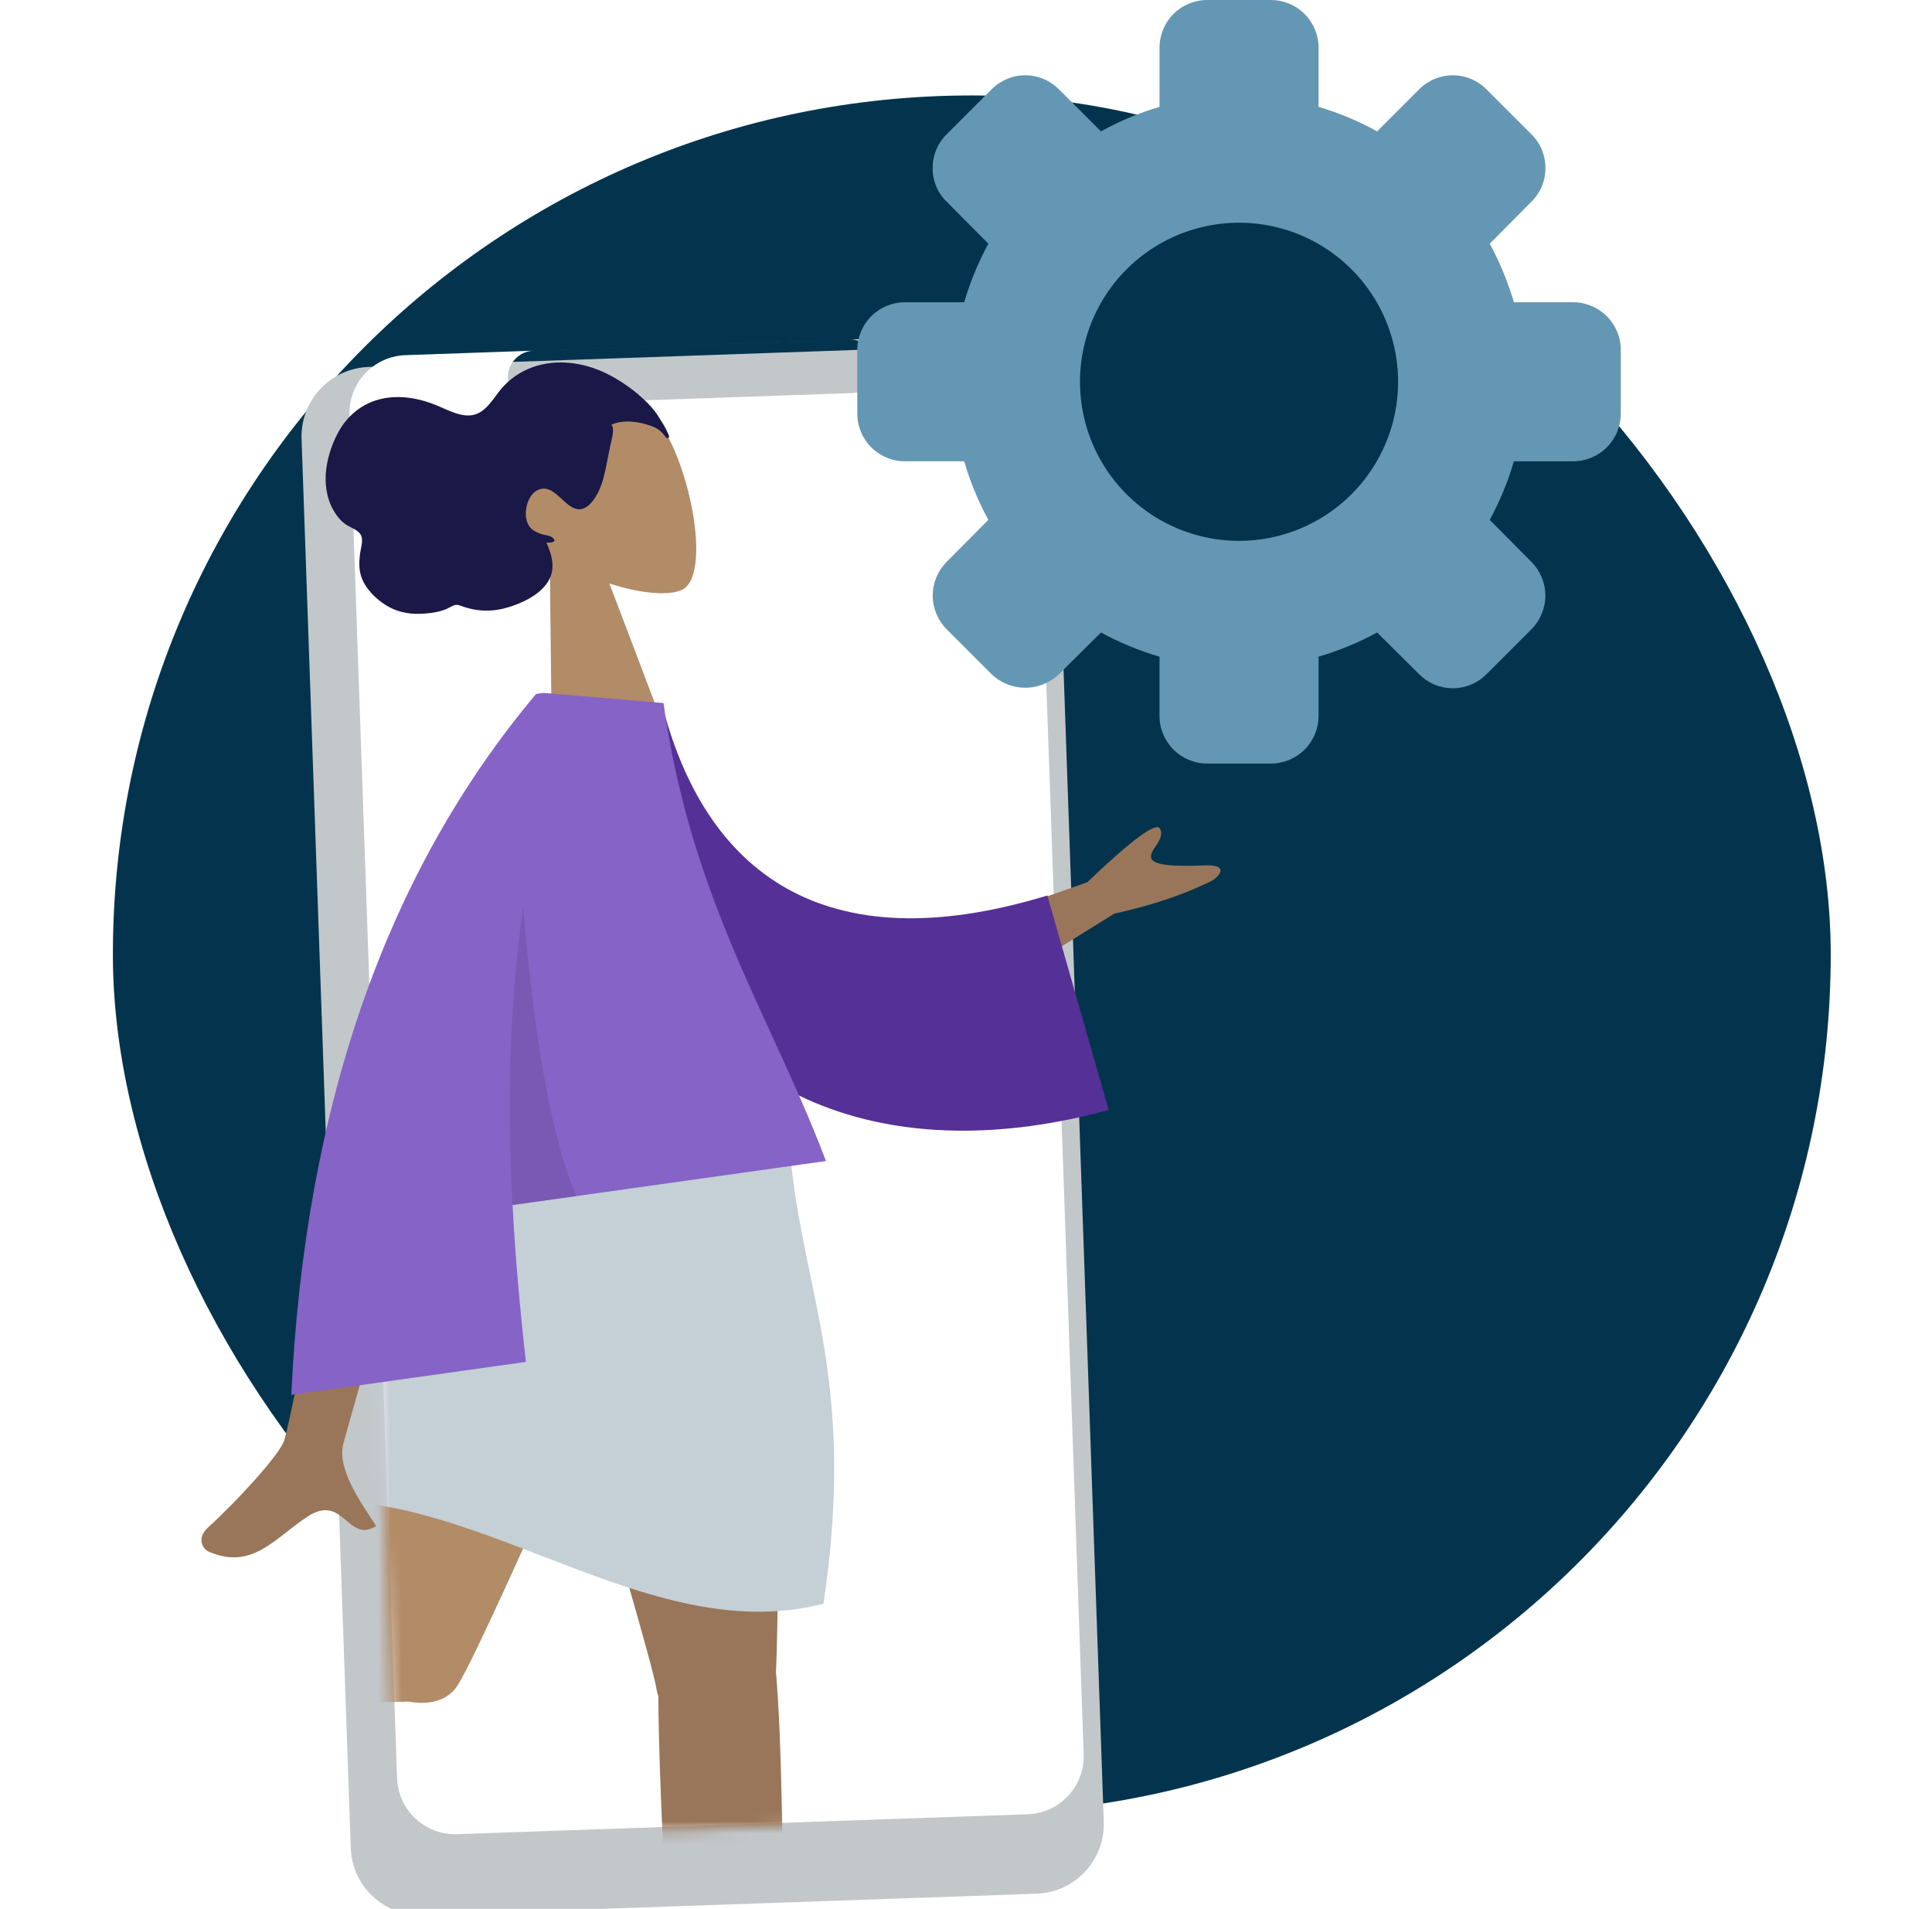 <svg width="166" height="164" viewBox="0 0 166 164" fill="none" xmlns="http://www.w3.org/2000/svg">
<rect x="9.699" y="8.2" width="147.6" height="147.6" rx="73.8" fill="#04344D"/>
<g filter="url(#filter0_d_12192_20921)">
<path d="M27.469 34.286C27.353 30.984 29.937 28.214 33.239 28.098L85.981 26.257C89.283 26.141 92.053 28.725 92.168 32.027L96.396 153.078C96.511 156.38 93.928 159.15 90.626 159.265L37.883 161.107C34.581 161.222 31.811 158.639 31.696 155.337L27.469 34.286Z" fill="#C2C7CA"/>
</g>
<path fill-rule="evenodd" clip-rule="evenodd" d="M34.837 30.513C32.085 30.609 29.932 32.918 30.029 35.669L34.118 152.772C34.214 155.524 36.523 157.677 39.274 157.581L88.303 155.869C91.054 155.772 93.207 153.464 93.111 150.712L89.022 33.609C88.926 30.858 86.617 28.705 83.865 28.801L34.837 30.513ZM45.852 30.129C44.584 30.174 43.593 31.237 43.637 32.505C43.681 33.772 44.745 34.764 46.012 34.719L73.2 33.77C74.467 33.726 75.459 32.662 75.415 31.395C75.37 30.127 74.307 29.136 73.039 29.18L45.852 30.129Z" fill="white"/>
<mask id="mask0_12192_20921" style="mask-type:luminance" maskUnits="userSpaceOnUse" x="29" y="25" width="88" height="134">
<rect x="29.377" y="28.133" width="82.278" height="129.995" transform="rotate(-2 29.377 28.133)" fill="white"/>
</mask>
<g mask="url(#mask0_12192_20921)">
<path fill-rule="evenodd" clip-rule="evenodd" d="M22.627 129.587C22.627 129.587 37.228 137.232 48.491 139.626C59.754 142.02 70.837 137.382 70.837 137.382C70.837 137.382 56.594 129.692 46.763 127.603C36.933 125.513 22.627 129.587 22.627 129.587Z" fill="white"/>
<path fill-rule="evenodd" clip-rule="evenodd" d="M56.564 145.706C56.496 145.534 56.447 145.353 56.418 145.162C55.812 141.207 42.05 97 41.377 89.31L66.324 94.612C66.835 100.459 67.066 136.519 66.668 143.619C67.718 155.176 67.16 191.761 67.524 194.381C67.908 197.138 62.122 198.694 61.401 195.253C60.252 189.776 57.924 174.803 57.374 165.846C56.859 157.448 56.583 149.934 56.564 145.706Z" fill="#997659"/>
<path fill-rule="evenodd" clip-rule="evenodd" d="M35.128 146.19C24.453 146.599 -13.586 143.355 -16.284 143.541C-19.058 143.732 -20.205 137.849 -16.723 137.368C-11.183 136.601 3.906 135.317 12.874 135.391C20.087 135.45 26.64 135.639 31.018 135.866C33.19 123.883 37.623 94.962 40.01 89.02L62.084 93.711C59.795 99.41 41.902 140.737 39.364 144.714C38.522 146.148 36.843 146.504 35.128 146.19V146.19Z" fill="#B28B67"/>
<path fill-rule="evenodd" clip-rule="evenodd" d="M40.081 89.035C40.081 89.035 55.559 87.958 67.692 94.903C67.781 109.334 73.955 116.367 70.752 137.781C54.533 141.957 39.07 125.61 22.459 129.514C20.259 118.647 31.392 95.971 40.081 89.035Z" fill="#C5CFD6"/>
</g>
<path fill-rule="evenodd" clip-rule="evenodd" d="M52.36 50.128C55.079 51.029 57.588 51.194 58.627 50.66C61.233 49.32 59.197 39.139 56.153 35.632C53.109 32.125 41.707 32.876 42.941 40.909C43.37 43.697 45.076 45.886 47.231 47.499L47.397 62.42L56.265 60.414L52.36 50.128Z" fill="#B28B67"/>
<path fill-rule="evenodd" clip-rule="evenodd" d="M57.395 37.235C57.19 36.737 56.846 36.212 56.562 35.761C56.196 35.181 55.729 34.688 55.236 34.236C54.307 33.385 53.261 32.664 52.162 32.117C50.155 31.118 47.819 30.809 45.756 31.548C44.715 31.921 43.768 32.564 43.037 33.444C42.377 34.239 41.812 35.317 40.792 35.616C39.682 35.942 38.425 35.181 37.383 34.772C36.208 34.31 35.01 34.051 33.776 34.124C31.708 34.247 29.987 35.344 28.983 37.291C27.914 39.363 27.429 42.156 28.911 44.245C29.186 44.634 29.498 44.943 29.895 45.168C30.26 45.375 30.787 45.562 31.009 45.974C31.245 46.411 30.992 47.101 30.937 47.556C30.857 48.208 30.823 48.881 31.034 49.523C31.382 50.576 32.291 51.451 33.165 51.997C34.055 52.553 35.044 52.763 36.043 52.737C36.71 52.72 37.378 52.642 38.016 52.448C38.332 52.352 38.596 52.198 38.892 52.056C39.18 51.918 39.367 51.96 39.663 52.069C41.033 52.571 42.387 52.579 43.741 52.152C44.885 51.791 46.164 51.205 46.934 50.192C47.789 49.066 47.491 47.848 46.947 46.598C47.24 46.669 47.986 46.585 47.434 46.163C47.215 45.996 46.87 45.986 46.622 45.915C46.332 45.832 46.029 45.709 45.778 45.525C44.76 44.778 45.148 42.704 46.092 42.163C47.495 41.359 48.315 43.415 49.517 43.723C50.207 43.9 50.756 43.32 51.12 42.773C51.607 42.039 51.853 41.158 52.037 40.276C52.189 39.549 52.319 38.818 52.477 38.094C52.551 37.756 52.852 36.779 52.524 36.489C53.556 36.03 54.86 36.206 55.923 36.584C56.363 36.741 56.716 36.943 57.019 37.326C57.083 37.408 57.241 37.66 57.364 37.644C57.592 37.614 57.447 37.36 57.395 37.235" fill="#191847"/>
<path fill-rule="evenodd" clip-rule="evenodd" d="M82.649 86.616L95.747 78.494C99.078 77.757 101.914 76.794 104.254 75.603C104.83 75.166 105.583 74.265 103.454 74.349C101.324 74.432 99.091 74.427 98.908 73.709C98.724 72.991 100.125 72.19 99.682 71.214C99.387 70.563 97.297 72.093 93.412 75.803L80.997 80.162L82.649 86.616Z" fill="#997659"/>
<path fill-rule="evenodd" clip-rule="evenodd" d="M30.946 90.743C30.946 90.743 25.213 121.355 24.408 123.784C24.014 124.971 20.419 128.916 17.867 131.24C16.842 132.173 17.45 133.097 17.915 133.3C21.698 134.949 23.634 132.098 26.452 130.279C29.538 128.286 29.866 132.643 32.32 131.109C31.264 129.429 28.916 126.357 29.496 124.041C29.883 122.498 39.353 89.594 39.353 89.594L30.946 90.743Z" fill="#997659"/>
<path fill-rule="evenodd" clip-rule="evenodd" d="M50.234 60.978L56.874 60.49C60.546 74.855 70.667 82.832 89.99 76.934L95.256 95.358C77.121 100.33 59.888 95.245 53.767 75.782C52.183 70.744 50.75 65.47 50.234 60.978Z" fill="#553097"/>
<path fill-rule="evenodd" clip-rule="evenodd" d="M46.693 59.529L46.062 59.617C33.208 74.927 26.197 95.001 25.029 119.837L45.188 117.004C44.666 112.409 44.272 107.92 44.042 103.531L70.965 99.747C69.588 96.081 67.99 92.6 66.365 89.058C62.6 80.855 58.684 72.323 57.009 60.403L46.721 59.531L46.715 59.526L46.694 59.529L46.693 59.529C46.693 59.529 46.693 59.529 46.693 59.529Z" fill="#8663C6"/>
<path fill-rule="evenodd" clip-rule="evenodd" d="M44.041 103.53C43.572 94.594 43.78 86.073 44.959 77.924C45.636 86.366 46.957 96.77 49.512 102.761L44.041 103.53Z" fill="black" fill-opacity="0.1"/>
<path d="M135.16 25.967H130.076C129.562 24.222 128.865 22.537 127.999 20.937L131.579 17.329C131.965 16.953 132.271 16.502 132.477 16.004C132.684 15.506 132.788 14.971 132.782 14.432C132.786 13.893 132.682 13.359 132.475 12.861C132.269 12.363 131.964 11.912 131.579 11.535L127.725 7.681C127.347 7.297 126.896 6.993 126.398 6.785C125.901 6.577 125.367 6.47 124.828 6.47C124.289 6.47 123.755 6.577 123.258 6.785C122.761 6.993 122.31 7.297 121.931 7.681L118.323 11.289C116.73 10.403 115.043 9.697 113.293 9.184V4.1C113.293 3.013 112.862 1.97 112.093 1.201C111.324 0.432 110.281 0 109.193 0H103.727C102.639 0 101.597 0.432 100.828 1.201C100.059 1.97 99.627 3.013 99.627 4.1V9.184C97.878 9.697 96.191 10.403 94.597 11.289L90.99 7.681C90.611 7.297 90.159 6.993 89.662 6.785C89.165 6.577 88.631 6.47 88.092 6.47C87.553 6.47 87.019 6.577 86.522 6.785C86.025 6.993 85.574 7.297 85.195 7.681L81.341 11.535C80.956 11.912 80.652 12.363 80.445 12.861C80.238 13.359 80.134 13.893 80.138 14.432C80.129 14.972 80.231 15.507 80.438 16.006C80.645 16.504 80.952 16.955 81.341 17.329L84.921 20.937C84.055 22.537 83.359 24.222 82.844 25.967H77.76C76.673 25.967 75.63 26.399 74.861 27.168C74.092 27.936 73.66 28.979 73.66 30.067V35.533C73.66 36.621 74.092 37.664 74.861 38.432C75.63 39.201 76.673 39.633 77.76 39.633H82.844C83.354 41.38 84.05 43.066 84.921 44.663L81.341 48.271C80.573 49.039 80.142 50.081 80.142 51.168C80.142 52.255 80.573 53.297 81.341 54.065L85.195 57.919C85.974 58.668 87.012 59.086 88.092 59.086C89.172 59.086 90.211 58.668 90.99 57.919L94.597 54.339C96.194 55.21 97.881 55.906 99.627 56.416V61.5C99.627 62.587 100.059 63.63 100.828 64.399C101.597 65.168 102.639 65.6 103.727 65.6H109.193C110.281 65.6 111.324 65.168 112.093 64.399C112.862 63.63 113.293 62.587 113.293 61.5V56.416C115.04 55.906 116.726 55.21 118.323 54.339L121.931 57.919C122.31 58.303 122.761 58.607 123.258 58.815C123.755 59.023 124.289 59.13 124.828 59.13C125.367 59.13 125.901 59.023 126.398 58.815C126.896 58.607 127.347 58.303 127.725 57.919L131.579 54.065C132.347 53.297 132.779 52.255 132.779 51.168C132.779 50.081 132.347 49.039 131.579 48.271L127.999 44.663C128.87 43.066 129.566 41.38 130.076 39.633H135.16C136.248 39.633 137.29 39.201 138.059 38.432C138.828 37.664 139.26 36.621 139.26 35.533V30.067C139.26 28.979 138.828 27.936 138.059 27.168C137.29 26.399 136.248 25.967 135.16 25.967ZM106.46 46.467C103.757 46.467 101.115 45.665 98.867 44.163C96.62 42.662 94.868 40.527 93.834 38.03C92.799 35.533 92.529 32.785 93.056 30.134C93.583 27.483 94.885 25.047 96.796 23.136C98.708 21.225 101.143 19.923 103.794 19.396C106.445 18.869 109.193 19.139 111.69 20.174C114.187 21.208 116.322 22.96 117.824 25.207C119.325 27.455 120.127 30.097 120.127 32.8C120.127 36.425 118.687 39.901 116.124 42.464C113.561 45.027 110.085 46.467 106.46 46.467Z" fill="#6497B3"/>
<defs>
<filter id="filter0_d_12192_20921" x="20.61" y="24.383" width="79.528" height="145.452" filterUnits="userSpaceOnUse" color-interpolation-filters="sRGB">
<feFlood flood-opacity="0" result="BackgroundImageFix"/>
<feColorMatrix in="SourceAlpha" type="matrix" values="0 0 0 0 0 0 0 0 0 0 0 0 0 0 0 0 0 0 127 0" result="hardAlpha"/>
<feOffset dx="-1.558" dy="3.428"/>
<feGaussianBlur stdDeviation="2.649"/>
<feColorMatrix type="matrix" values="0 0 0 0 0 0 0 0 0 0 0 0 0 0 0 0 0 0 0.1 0"/>
<feBlend mode="normal" in2="BackgroundImageFix" result="effect1_dropShadow_12192_20921"/>
<feBlend mode="normal" in="SourceGraphic" in2="effect1_dropShadow_12192_20921" result="shape"/>
</filter>
</defs>
</svg>
